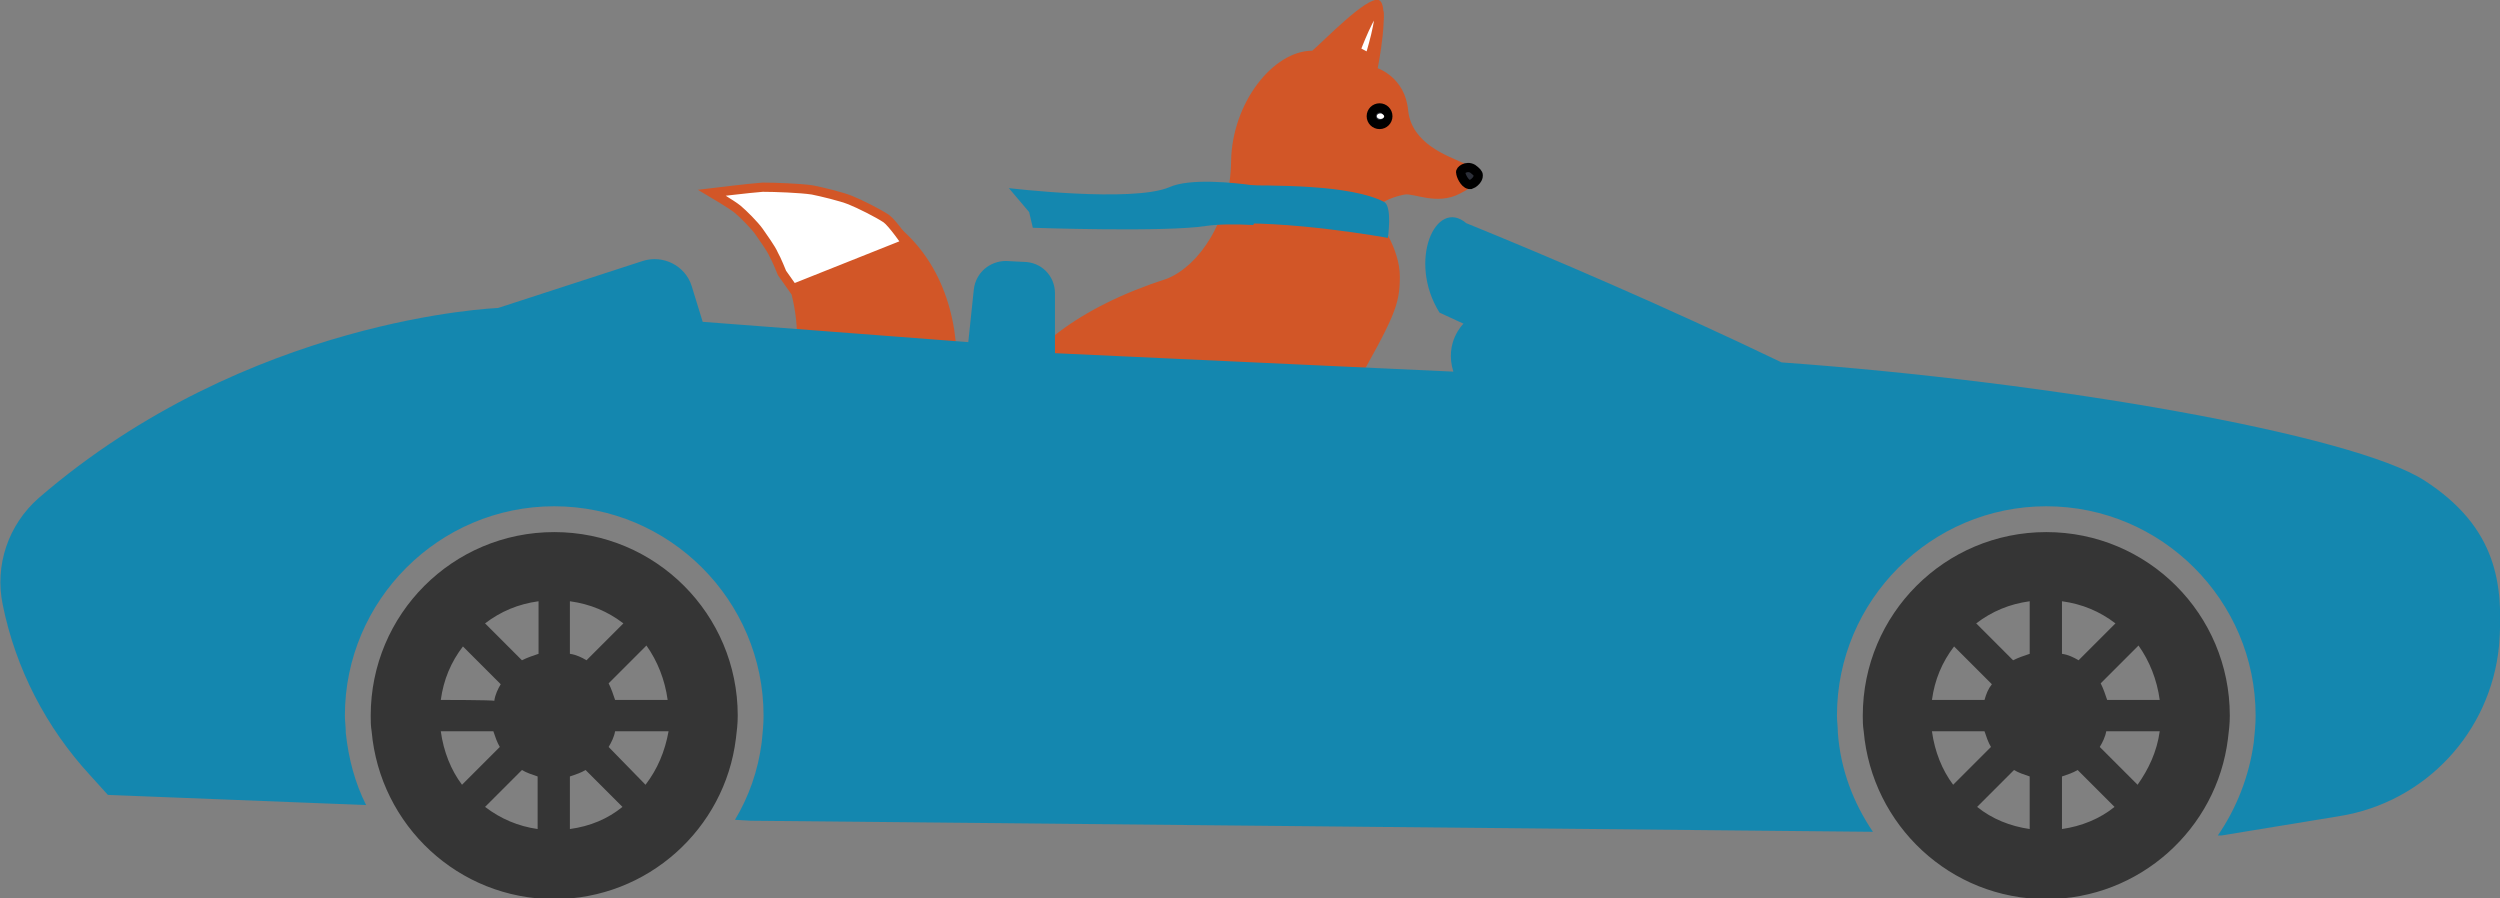 <?xml version="1.0" encoding="utf-8"?>
<!-- Generator: Adobe Illustrator 23.0.1, SVG Export Plug-In . SVG Version: 6.00 Build 0)  -->
<svg version="1.1" id="car-7" xmlns="http://www.w3.org/2000/svg" xmlns:xlink="http://www.w3.org/1999/xlink" x="0px" y="0px"
	 viewBox="0 0 271.1 97.4" enable-background="new 0 0 271.1 97.4" xml:space="preserve">

	<rect x="0" y="0" width="271.1" height="97.4" fill="#808080" stroke="none"/>

	<defs>
		<style>
					

			@-webkit-keyframes sharfMove {
				0% {
				 transform-origin: 50% 20%;
				 transform: rotate(0deg);
				 
				 
				}
				50% {
				 transform-origin: 50% 20%;
				 transform: rotate(30deg);
				 
				}
				100% {
				 transform-origin: 50% 20%;
				 transform: rotate(0deg);
				}
	  		} 

					#car-7.animate #sharf-2{
						-webkit-animation: sharfMove 2s linear infinite;
					}
		
		</style>
		<script type="text/javascript">
			var iconClick = document.getElementById('button3');
			iconClick.addEventListener('click', function(){
				this.classList.toggle('animate');
			})
		</script>
	
	</defs>




<g id="fox-1">
	<g>
		<path fill="#D25627" d="M152.3,21.1c1-0.2,3.5,1.2,6-0.1
			C162.1,19.1,160,18.2,158.5,17.6c-1.5-0.7-5.4-2-5.8-5.6
			c-0.3-3.6-3.3-4.6-3.3-4.6S150.8,0.4,149.5,0
			c-1.3-0.4-5.9,4.4-7.2,5.5c-4.2,0-8.7,5.6-8.8,12
			c-0.1,6.5-3.5,11.3-6.9,12.7C106.8,36.6,105.6,48.5,105.7,57.5
			c0,2.4,0.3,4.4,0.7,6c-2.1-2-5.2-8-3.1-18.9
			c2.5-13.7-4.9-27.3-25.9-23.7c7.8,3.7,10.1,13.7,8.6,19.3
			c-3.2,12.1-4.1,30,19.2,30c2.8,0,5,0,6.7,0c1.1,0,4,0,7.1,0
			c4.5,0,9.4,0,9.4,0c1.8,0,4.2,0,4.2-1.7c0-1.9-6.8-2.5-7.3-3
			c0,0,11.3-0.9,12.1-11.8c0,0,9.4,16.4,12.3,16.4c3,0,5,0,6.9,0
			c1.6,0,2.3-0.9,2.3-2.2C158.9,66.6,157,66,156,66s-3.2,0.3-4.5-1.5
			c-6.4-8.3-6.2-14.6-6.2-17.9c0-1.6,0.5-2.7,1.2-3.9
			c4.7-8.3,5.3-9.6,5.3-12.7S149.5,23.9,149.1,23.2
			C148.7,22.6,150.2,21.5,152.3,21.1z"/>
		<path fill="#2C2F38" stroke="#000000" stroke-miterlimit="10" d="M159.7,18.3
			c0.4,0.3,0.6,0.5,0.6,0.7c0,0.1,0,0.2-0.1,0.4
			c-0.1,0.2-0.4,0.5-0.7,0.6c-0.1,0-0.1,0-0.2,0
			c-0.5-0.1-0.9-1-0.9-1.3C158.3,18.5,159,17.9,159.7,18.3z"/>
		<circle fill="#2C2F38" stroke="#000000" stroke-miterlimit="10" cx="149.6" cy="12.6" r="0.9"/>
		<path fill="#FFFFFF" d="M150.1,12.6c0,0.2-0.2,0.3-0.4,0.3
			s-0.4-0.1-0.4-0.3s0.2-0.3,0.4-0.3S150.1,12.5,150.1,12.6z"/>
		<path fill="#FFFFFF" stroke="#D25627" stroke-miterlimit="10" d="M77.2,20.9
			c0,0,2.2,1.3,2.8,1.8c0.6,0.5,1.8,1.7,2.3,2.4
			c0.4,0.6,1.3,1.8,1.6,2.5c0.3,0.5,0.9,2,0.9,2L86,31.3
			l12.3-4.9c0,0-1.5-2.2-2.2-2.7c-0.9-0.6-2.9-1.6-3.9-2
			s-3.1-0.9-4.1-1.1c-1.3-0.2-4.1-0.3-5.4-0.3
			C81.3,20.4,77.2,20.9,77.2,20.9z"/>
		<path fill="#FFFFFF" stroke="#D25627" stroke-miterlimit="10" d="M149.4,1.1C148.8,0.7,147,5.5,147,5.5l1.5,0.8
			C148.5,6.3,150,1.5,149.4,1.1z"/>
	</g>
</g>
<g id="sharf-1">
	<path fill="#1487AF" d="M150.1,21.9C146.4,20,138.223,20.099,133.223,20.099
		c-0.37,2.13-0.78,2.698-1.18,4.198c7.6-0.5,18.458,1.503,18.458,1.503
		S151,22.4,150.1,21.9z"/>
</g>
<g id="sharf-2">
	<path fill="#1487AF" d="M137.6,20.3c-0.6-0.1-1.2-0.1-1.7-0.2
		c-2.1-0.3-6.9-0.8-9.1,0.2c-4,1.7-17.4,0.1-17.4,0.1
		L111.6,23l0.4,1.7c0,0,14.4,0.5,18.8-0.2
		c1.4-0.2,3.2-0.2,5.1-0.1
		C136.6,22.9,138.3,22.1,137.6,20.3z"/>
</g>
<g id="weel-2">
	<path fill="#353535" d="M202.1,79.3C203,89.5,211.5,97.5,221.9,97.5
		c10.1,0,18.5-7.6,19.7-17.4c0.1-0.8,0.2-1.6,0.2-2.5
		c0-11-8.9-19.9-19.9-19.9s-19.9,8.9-19.9,19.9
		C202,78.1,202,78.7,202.1,79.3z M234.2,75.9H228.5
		c-0.2-0.6-0.4-1.2-0.7-1.8L231.9,70
		C233.1,71.7,233.9,73.7,234.2,75.9z M231.8,85.1L227.7,81
		c0.3-0.5,0.6-1.1,0.7-1.7h5.8C233.9,81.5,233,83.4,231.8,85.1z
		 M223.6,89.9v-5.7c0.6-0.2,1.2-0.4,1.7-0.7l4,4
		C227.7,88.8,225.7,89.6,223.6,89.9L223.6,89.9z M223.6,65.2
		c2.2,0.3,4.1,1.1,5.8,2.4l-4,4c-0.5-0.3-1.1-0.6-1.8-0.7
		V65.2z M220.1,70.9c-0.6,0.2-1.2,0.4-1.8,0.7l-4-4
		C216,66.3,217.9,65.5,220.1,65.2V70.9z M214.4,87.5l4-4
		c0.5,0.3,1.1,0.5,1.7,0.7v5.7C218,89.6,216,88.8,214.4,87.5z M209.5,79.3
		h5.7C215.4,79.9,215.6,80.5,215.9,81l-4.1,4.1
		C210.6,83.5,209.8,81.5,209.5,79.3z M215.2,75.9H209.5
		c0.3-2.2,1.1-4.1,2.4-5.8L216,74.2
		C215.6,74.7,215.4,75.2,215.2,75.9L215.2,75.9z"/>
</g>
<g id="weel-1">
	<path fill="#353535" d="M40.2,77.6c0,0.6,0,1.1,0.1,1.7
		C41.2,89.5,49.7,97.5,60.1,97.5c10.1,0,18.5-7.6,19.7-17.4
		C79.9,79.3,80,78.5,80,77.6c0-11-8.9-19.9-19.9-19.9
		C49.1,57.7,40.2,66.6,40.2,77.6z M72.4,75.9h-5.7
		c-0.2-0.6-0.4-1.2-0.7-1.8L70.1,70
		C71.3,71.7,72.1,73.7,72.4,75.9z M70,85.1L66,81
		c0.3-0.5,0.6-1.1,0.7-1.7H72.5C72.1,81.5,71.3,83.4,70,85.1z
		 M61.8,89.9v-5.7C62.4,84,63,83.8,63.5,83.5l4,4
		C65.9,88.8,64,89.6,61.8,89.9L61.8,89.9z M61.8,65.2
		C64,65.5,65.9,66.3,67.6,67.6l-4,4C63.1,71.3,62.5,71,61.8,70.9V65.2z
		 M58.4,70.9c-0.6,0.2-1.2,0.4-1.8,0.7l-4-4
		c1.7-1.3,3.6-2.1,5.8-2.4V70.9z M52.6,87.5l4-4
		c0.5,0.3,1.1,0.5,1.7,0.7v5.7C56.2,89.6,54.3,88.8,52.6,87.5z
		 M47.8,79.3H53.5C53.7,79.9,53.9,80.5,54.2,81l-4.1,4.1
		C48.9,83.5,48.1,81.5,47.8,79.3z M47.8,75.9
		c0.3-2.2,1.1-4.1,2.4-5.8l4.1,4.1
		C54,74.7,53.7,75.3,53.6,76C53.5,75.9,47.8,75.9,47.8,75.9z"/>
</g>
<g id="car-1">
	<g>
		<g>
			<path fill="#1487AF" d="M262.9,52.1c-7.8-5-40.4-10.7-69.7-12.8
				C180.5,33.2,168.1,27.9,159,24.2c-3.3-2.8-6.4,4.1-2.9,9.7
				l2.6,1.2c0,0-2.1,2-1.1,5.2l-43.2-2v-6.5c0-1.9-1.5-3.4-3.4-3.4
				l-1.9-0.1c-1.8,0-3.3,1.3-3.5,3.1l-0.6,5.7l-28.8-2.2
				l-1.2-3.9c-0.7-2.2-3.1-3.4-5.3-2.7L54,33.4
				c0,0-27.1,1-49.8,20.6c-3.3,2.9-4.8,7.3-3.9,11.6
				C1.7,72.5,5,78.9,9.8,84.1l1.9,2.1l28,1.1
				c-1.2-2.4-1.9-5-2.2-7.8c0-0.6-0.1-1.3-0.1-1.9
				c0-12.5,10.2-22.7,22.7-22.7s22.7,10.2,22.7,22.7
				c0,1-0.1,1.9-0.2,2.9c-0.4,3.1-1.4,5.9-2.9,8.4
				l1.7,0.1l121.7,1.2c-2.1-3.1-3.5-6.7-3.8-10.7
				c0-0.6-0.1-1.3-0.1-1.9c0-12.5,10.2-22.7,22.7-22.7
				s22.7,10.2,22.7,22.7c0,1-0.1,1.9-0.2,2.9
				c-0.5,3.7-1.9,7.2-3.9,10.1h0.4l12.8-2.1
				c9.3-1.5,16.4-9.1,17.3-18.5C271.5,63.4,270.8,57.2,262.9,52.1z"/>
		</g>
	</g>
</g>
</svg>
